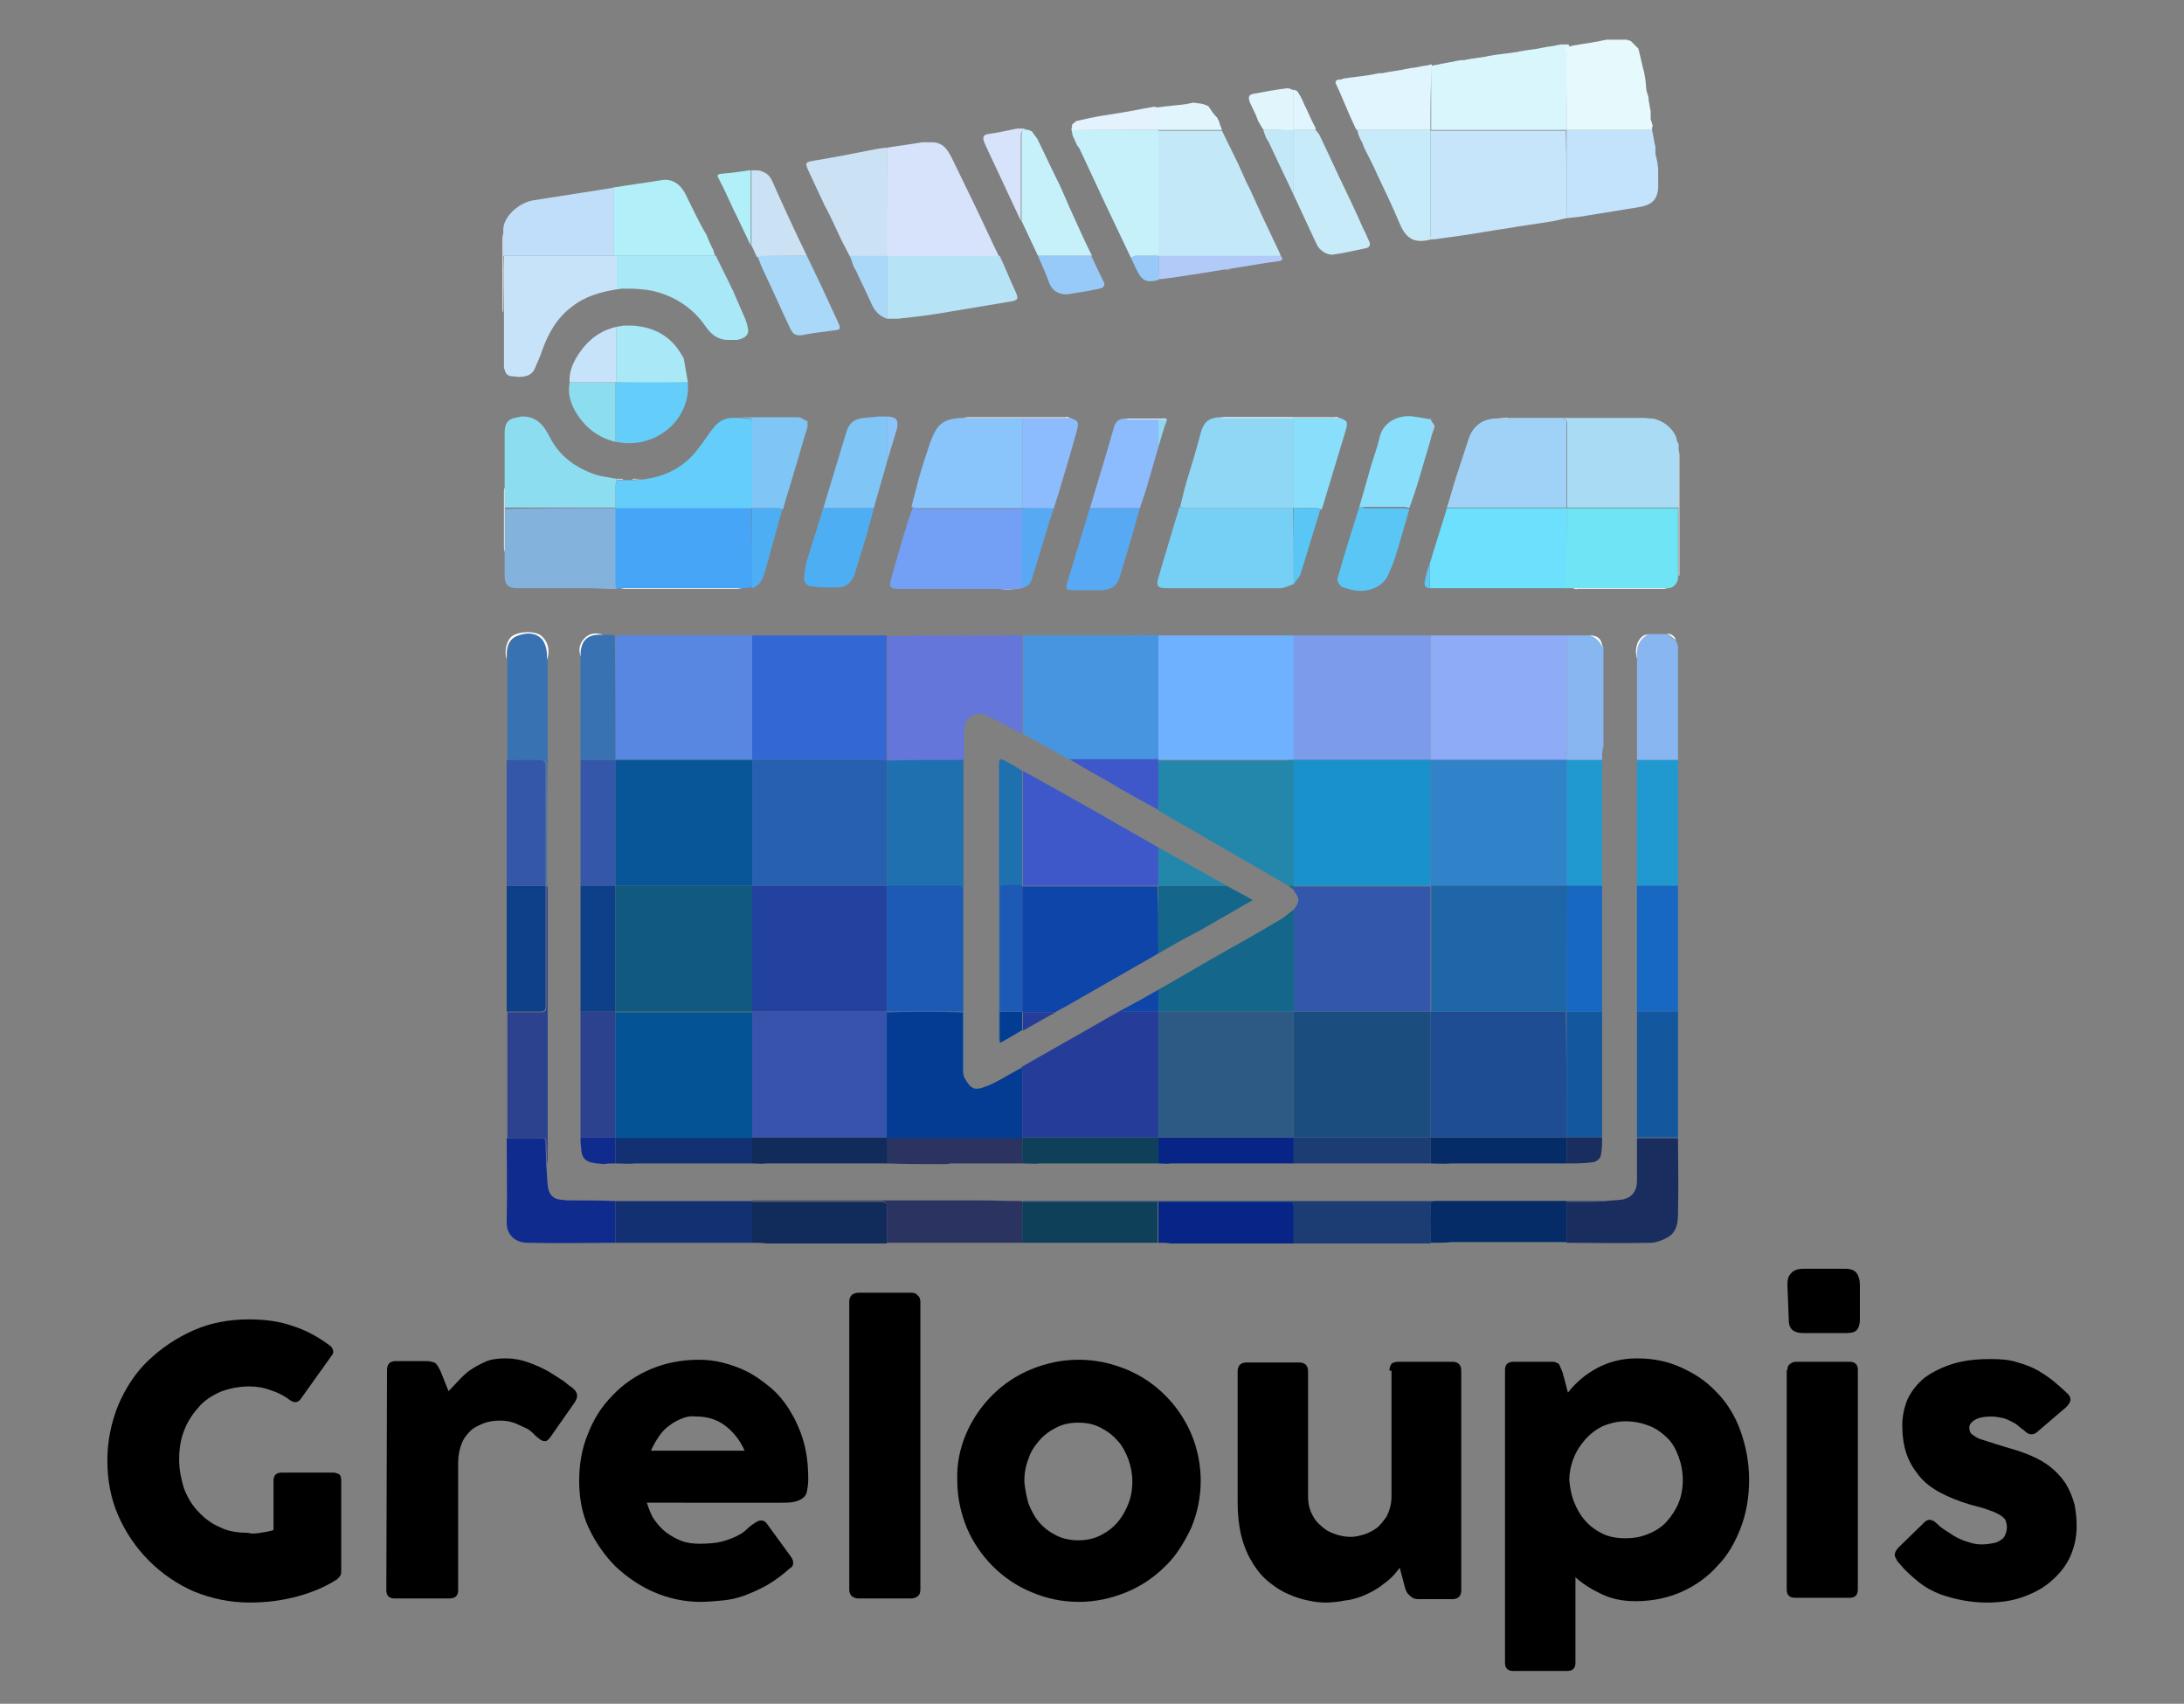 <?xml version="1.0" encoding="utf-8"?>
<!-- Generator: Adobe Illustrator 24.1.3, SVG Export Plug-In . SVG Version: 6.00 Build 0)  -->
<svg version="1.1" id="图层_1" xmlns="http://www.w3.org/2000/svg" xmlns:xlink="http://www.w3.org/1999/xlink" x="0px" y="0px"
	 viewBox="0 0 319.4 249.1" style="enable-background:new 0 0 319.4 249.1;" xml:space="preserve">
<rect x="0" y="0" width="319.4" height="249.1" fill="#808080" stroke="none"/>
<style type="text/css">
	.st0{enable-background:new    ;}
	.st1{fill:#5787E1;}
	.st2{fill:#7C9BEB;}
	.st3{fill:#8EABF8;}
	.st4{fill:#6EB1FE;}
	.st5{fill:#3368D4;}
	.st6{fill:#4795E0;}
	.st7{fill:#6476DA;}
	.st8{fill:#C6E5FA;}
	.st9{fill:#C3E8F8;}
	.st10{fill:#46A5F6;}
	.st11{fill:#6DE0FD;}
	.st12{fill:#76CFF5;}
	.st13{fill:#D9F6FC;}
	.st14{fill:#73A0F4;}
	.st15{fill:#A9DCF4;}
	.st16{fill:#D6E3FB;}
	.st17{fill:#A0D2F8;}
	.st18{fill:#8FD7F5;}
	.st19{fill:#6FE4F5;}
	.st20{fill:#89C4FB;}
	.st21{fill:#83B3DC;}
	.st22{fill:#C7E3F9;}
	.st23{fill:#64CDFA;}
	.st24{fill:#C3E2FC;}
	.st25{fill:#C6F1FB;}
	.st26{fill:#192D5F;}
	.st27{fill:#102B8E;}
	.st28{fill:#E6F9FC;}
	.st29{fill:#B7E3F6;}
	.st30{fill:#8DDDF0;}
	.st31{fill:#C0DEF9;}
	.st32{fill:#1C3D73;}
	.st33{fill:#CBE2F5;}
	.st34{fill:#A8E8F7;}
	.st35{fill:#B2F0F9;}
	.st36{fill:#2B3461;}
	.st37{fill:#123072;}
	.st38{fill:#052C66;}
	.st39{fill:#0F4059;}
	.st40{fill:#062586;}
	.st41{fill:#112C5A;}
	.st42{fill:#C7EBF9;}
	.st43{fill:#2D428F;}
	.st44{fill:#2099D1;}
	.st45{fill:#1668C3;}
	.st46{fill:#13589E;}
	.st47{fill:#87B6F0;}
	.st48{fill:#3872B2;}
	.st49{fill:#0E408A;}
	.st50{fill:#3457A9;}
	.st51{fill:#E0F5FE;}
	.st52{fill:#89DFFB;}
	.st53{fill:#8DBCFE;}
	.st54{fill:#7FC5F6;}
	.st55{fill:#58A9F4;}
	.st56{fill:#59C6F5;}
	.st57{fill:#4EAEF3;}
	.st58{fill:#A9D8F8;}
	.st59{fill:#97CAF9;}
	.st60{fill:#B1CAF7;}
	.st61{fill:#E1F5FD;}
	.st62{fill:#E4F2FE;}
	.st63{fill:#8AC4FB;}
	.st64{fill:#FDFDFD;}
	.st65{fill:#90D7F5;}
	.st66{fill:#5AC7F5;}
	.st67{fill:#A2D3F8;}
	.st68{fill:#085697;}
	.st69{fill:#1992CC;}
	.st70{fill:#3082C9;}
	.st71{fill:#2387AC;}
	.st72{fill:#2660AF;}
	.st73{fill:#3E58CA;}
	.st74{fill:#1E70AE;}
	.st75{fill:#1E4D93;}
	.st76{fill:#1E66A8;}
	.st77{fill:#035395;}
	.st78{fill:#11597F;}
	.st79{fill:#1C4D7F;}
	.st80{fill:#033C92;}
	.st81{fill:#253D99;}
	.st82{fill:#2D5985;}
	.st83{fill:#3357AA;}
	.st84{fill:#1B6A8F;}
	.st85{fill:#23419E;}
	.st86{fill:#0E45A8;}
	.st87{fill:#14668B;}
	.st88{fill:#1E70AF;}
	.st89{fill:#033C93;}
	.st90{fill:#1C5AB6;}
	.st91{fill:#3753AC;}
</style>
<g class="st0">
	<path d="M38.1,224.1c0.7-0.1,1.3-0.2,1.9-0.4v-7.2c0-0.8,0.4-1.2,1.2-1.2h7.6c0.2,0,0.5,0.1,0.7,0.2c0.3,0.1,0.4,0.5,0.4,1v13.1
		c0,0.3,0,0.5-0.1,0.7s-0.3,0.4-0.5,0.6c-1.7,1.1-3.6,1.9-5.8,2.5s-4.5,0.9-7,0.9c-2.9,0-5.6-0.6-8.1-1.6c-2.5-1.1-4.7-2.6-6.6-4.5
		s-3.4-4.1-4.5-6.6c-1.1-2.5-1.6-5.2-1.6-8.1s0.6-5.6,1.6-8.1c1.1-2.5,2.5-4.7,4.4-6.5c1.9-1.8,4.1-3.3,6.6-4.4
		c2.5-1.1,5.2-1.6,8.1-1.6c2.4,0,4.6,0.3,6.5,1c1.9,0.6,3.7,1.6,5.3,2.8c0.3,0.2,0.4,0.4,0.5,0.7s0,0.6-0.2,0.8l-4.5,6.3
		c-0.2,0.3-0.5,0.5-0.8,0.5s-0.5-0.1-0.8-0.3c-0.8-0.6-1.7-1.1-2.7-1.4c-1-0.4-2.1-0.6-3.2-0.6c-1.6,0-3,0.3-4.3,0.8
		c-1.3,0.6-2.4,1.3-3.2,2.3c-0.9,1-1.6,2.1-2.1,3.4c-0.5,1.3-0.7,2.7-0.7,4.2s0.3,2.9,0.7,4.2c0.5,1.3,1.2,2.5,2.1,3.4
		c0.9,1,2,1.8,3.2,2.3c1.2,0.6,2.6,0.8,4.1,0.8C36.8,224.3,37.4,224.2,38.1,224.1z"/>
	<path d="M56.6,200.3c0-0.8,0.4-1.3,1.2-1.3h4.6c0.4,0,0.8,0.1,1.1,0.2c0.3,0.1,0.6,0.6,0.9,1.2l1.2,3c0.6-0.6,1.1-1.2,1.7-1.8
		s1.1-1.1,1.8-1.5c0.6-0.4,1.4-0.8,2.1-1.1c0.8-0.3,1.7-0.4,2.8-0.4c1.1,0,2.2,0.2,3.3,0.6c1.1,0.4,2,0.8,2.9,1.3
		c0.8,0.5,1.6,1,2.2,1.4c0.6,0.5,1,0.8,1.3,1c0.5,0.4,0.7,0.8,0.7,1.1s-0.1,0.7-0.4,1.1l-3.5,5c-0.3,0.4-0.5,0.6-0.8,0.6
		s-0.6-0.1-0.9-0.4c-0.3-0.2-0.6-0.5-0.9-0.8s-0.7-0.6-1.2-0.8s-1-0.5-1.6-0.7s-1.2-0.3-2-0.3s-1.6,0.1-2.4,0.4
		c-0.7,0.3-1.4,0.6-1.9,1.1s-1,1.1-1.3,1.9c-0.3,0.8-0.5,1.7-0.5,2.7v18.7c0,0.8-0.4,1.2-1.3,1.2h-8c-0.8,0-1.2-0.4-1.2-1.2
		L56.6,200.3L56.6,200.3z"/>
	<path d="M111.3,222.3c0.3,0,0.6,0.1,0.8,0.4l3.5,4.8c0.3,0.4,0.4,0.7,0.4,1s-0.1,0.6-0.5,0.8c-1.1,1-2.2,1.8-3.4,2.5
		c-1.1,0.6-2.2,1.1-3.3,1.5c-1.1,0.4-2.1,0.6-3.2,0.7c-1.1,0.1-2.1,0.2-3.2,0.2c-2.3,0-4.6-0.5-6.7-1.4s-4-2.2-5.7-3.8
		c-1.6-1.6-2.9-3.5-3.9-5.6s-1.4-4.5-1.4-6.9s0.4-4.8,1.3-6.9c0.8-2.1,2-4,3.6-5.6c1.5-1.6,3.4-2.9,5.5-3.8s4.5-1.4,7.1-1.4
		c1.1,0,2.2,0.1,3.4,0.4c1.2,0.3,2.4,0.7,3.6,1.3s2.3,1.4,3.4,2.3c1.1,0.9,2.1,2.1,2.9,3.4s1.5,2.8,2,4.5s0.7,3.6,0.7,5.6
		c0,0.7-0.1,1.3-0.2,1.8s-0.4,0.8-0.7,1c-0.3,0.2-0.7,0.4-1.3,0.5s-1.1,0.1-1.9,0.1H94.6c0.3,0.9,0.6,1.8,1.1,2.5s1.1,1.4,1.8,1.9
		c0.7,0.5,1.4,0.9,2.2,1.2c0.8,0.3,1.7,0.4,2.6,0.4c1.3,0,2.4-0.1,3.2-0.3c0.8-0.2,1.6-0.5,2.2-0.8s1.1-0.6,1.5-1s0.8-0.7,1.3-1
		C110.8,222.4,111,222.3,111.3,222.3z M99.7,207.4c-0.7,0.3-1.3,0.6-1.9,1.1c-0.6,0.4-1.1,1-1.5,1.6s-0.8,1.3-1.1,2h13.7
		c-0.7-1.6-1.7-2.8-2.9-3.7s-2.6-1.3-4.2-1.3C101.1,207,100.4,207.1,99.7,207.4z"/>
	<path d="M124.2,190.3c0-0.4,0.1-0.7,0.4-1c0.3-0.2,0.6-0.3,1-0.3h7.7c0.4,0,0.7,0.1,0.9,0.4c0.3,0.2,0.4,0.6,0.4,0.9v42.1
		c0,0.4-0.1,0.7-0.3,0.9s-0.6,0.4-1,0.4h-7.7c-0.4,0-0.7-0.1-1-0.3c-0.2-0.2-0.4-0.5-0.4-1C124.2,232.4,124.2,190.3,124.2,190.3z"/>
	<path d="M141.3,209.6c0.9-2.1,2.2-4,3.8-5.6s3.5-2.9,5.7-3.8s4.5-1.4,6.9-1.4c2.5,0,4.8,0.5,7,1.4s4.1,2.2,5.7,3.8
		c1.6,1.6,2.9,3.5,3.8,5.6c0.9,2.1,1.4,4.5,1.4,6.9s-0.5,4.8-1.4,6.9c-1,2.1-2.2,4.1-3.8,5.6c-1.6,1.6-3.5,2.9-5.7,3.8
		s-4.5,1.4-6.9,1.4c-2.5,0-4.8-0.5-6.9-1.4c-2.2-0.9-4.1-2.2-5.7-3.8c-1.6-1.6-2.9-3.5-3.8-5.6c-0.9-2.2-1.4-4.5-1.4-6.9
		C139.9,214,140.4,211.7,141.3,209.6z M150.4,219.8c0.4,1,0.9,2,1.6,2.8c0.7,0.8,1.5,1.4,2.5,1.9s2.1,0.7,3.2,0.7s2.2-0.2,3.2-0.7
		s1.8-1.1,2.5-1.9c0.7-0.8,1.2-1.7,1.6-2.7c0.4-1,0.6-2.1,0.6-3.3c0-1.1-0.2-2.2-0.6-3.3c-0.4-1-0.9-2-1.6-2.7
		c-0.7-0.8-1.5-1.4-2.5-1.9s-2-0.7-3.2-0.7s-2.2,0.2-3.2,0.7s-1.8,1.1-2.5,1.9c-0.7,0.8-1.3,1.7-1.6,2.7c-0.4,1-0.6,2.1-0.6,3.3
		C149.9,217.7,150.1,218.7,150.4,219.8z"/>
	<path d="M203.2,200.4c0-0.4,0.1-0.7,0.3-1c0.2-0.2,0.6-0.3,1-0.3h7.9c0.8,0,1.3,0.4,1.3,1.3v32.1c0,0.8-0.4,1.3-1.3,1.3h-5
		c-0.4,0-0.8-0.1-1.2-0.5c-0.4-0.3-0.6-0.7-0.7-1.1l-0.8-3c-0.7,1-1.5,1.8-2.4,2.4c-0.8,0.7-1.8,1.2-2.7,1.6
		c-0.9,0.4-1.9,0.7-2.9,0.8c-1,0.2-2,0.3-2.9,0.3c-0.7,0-1.6-0.1-2.5-0.3c-1-0.2-1.9-0.5-2.8-0.9c-1-0.4-1.9-1-2.8-1.7
		c-0.9-0.7-1.7-1.6-2.4-2.7c-0.7-1.1-1.3-2.4-1.7-3.9s-0.6-3.3-0.6-5.3v-19c0-0.8,0.4-1.3,1.3-1.3h7.7c0.8,0,1.3,0.4,1.3,1.3v18.3
		c0,0.8,0.1,1.5,0.4,2.2c0.3,0.7,0.7,1.4,1.3,1.9c0.6,0.6,1.2,1,2,1.3s1.6,0.5,2.6,0.5c0.4,0,1-0.1,1.7-0.3s1.3-0.5,1.9-0.9
		c0.6-0.4,1.1-1.1,1.6-1.8c0.4-0.8,0.7-1.8,0.7-2.9v-18.4H203.2z"/>
	<path d="M220.1,200.3c0-0.4,0.1-0.7,0.3-0.9s0.6-0.3,0.9-0.3h5.8c0.3,0,0.5,0.1,0.7,0.2s0.3,0.3,0.4,0.6c0.1,0.2,0.2,0.5,0.3,0.7
		c0.1,0.3,0.1,0.5,0.2,0.7l0.6,2.3c1.2-1.5,2.6-2.7,4.3-3.6c1.7-0.9,3.6-1.4,5.8-1.4c2.3,0,4.4,0.4,6.4,1.3s3.7,2,5.2,3.6
		c1.5,1.5,2.7,3.4,3.5,5.6s1.3,4.6,1.3,7.3c0,2.4-0.4,4.8-1.2,6.9c-0.8,2.1-1.9,4.1-3.4,5.6c-1.4,1.6-3.2,2.9-5.2,3.8
		c-2,0.9-4.3,1.4-6.8,1.4c-1.8,0-3.4-0.3-4.9-1s-2.8-1.5-3.9-2.5v12.5c0,0.8-0.4,1.2-1.2,1.2h-7.9c-0.4,0-0.7-0.1-0.9-0.3
		s-0.3-0.5-0.3-0.9L220.1,200.3L220.1,200.3z M230.2,219.6c0.4,1,0.9,1.9,1.6,2.7c0.7,0.8,1.5,1.4,2.5,1.9s2.1,0.7,3.4,0.7
		s2.4-0.2,3.5-0.7c1-0.4,1.9-1,2.6-1.8c0.7-0.8,1.3-1.7,1.7-2.7s0.6-2.1,0.6-3.3s-0.2-2.3-0.6-3.4c-0.4-1.1-0.9-2-1.6-2.7
		s-1.6-1.4-2.6-1.8c-1-0.4-2.2-0.7-3.6-0.7c-1.2,0-2.3,0.3-3.3,0.7c-1,0.5-1.8,1.1-2.6,2c-0.7,0.8-1.3,1.7-1.7,2.8
		c-0.4,1-0.6,2.1-0.6,3.1C229.6,217.5,229.8,218.6,230.2,219.6z"/>
	<path d="M261.4,187.8c0-0.6,0.1-1.2,0.5-1.6c0.3-0.4,0.9-0.7,1.8-0.7h6.2c0.7,0,1.3,0.2,1.6,0.6c0.3,0.4,0.5,1,0.5,1.7v5.1
		c0,0.8-0.2,1.3-0.5,1.6s-0.8,0.4-1.5,0.4h-6.2c-0.7,0-1.2-0.1-1.6-0.4c-0.4-0.3-0.6-0.8-0.6-1.5L261.4,187.8L261.4,187.8z
		 M261.4,200.3c0-0.4,0.1-0.7,0.4-0.9s0.5-0.3,0.8-0.3h8c0.3,0,0.6,0.1,0.8,0.3c0.2,0.2,0.3,0.5,0.3,0.8v32.2c0,0.8-0.4,1.2-1.2,1.2
		h-8c-0.8,0-1.2-0.4-1.2-1.2v-32.1H261.4z"/>
	<path d="M277.4,228.1c-0.1-0.2-0.2-0.4-0.3-0.6c0-0.2,0-0.4,0.1-0.6c0.1-0.2,0.2-0.4,0.5-0.7l3.8-3.7c0.2-0.2,0.5-0.3,0.7-0.3
		c0.3,0,0.7,0.2,1,0.5c0.4,0.4,0.9,0.8,1.4,1.1s1,0.7,1.6,1s1.1,0.5,1.8,0.7c0.6,0.2,1.2,0.3,1.8,0.3c0.7,0,1.3-0.1,1.8-0.2
		c0.5-0.1,0.8-0.3,1.1-0.5c0.3-0.2,0.5-0.5,0.6-0.8s0.2-0.6,0.2-1s-0.1-0.7-0.2-1s-0.4-0.5-0.8-0.8c-0.4-0.2-0.9-0.5-1.6-0.7
		c-0.7-0.3-1.6-0.5-2.7-0.8c-1.7-0.5-3.2-1.1-4.5-1.8s-2.3-1.5-3.1-2.5c-0.8-1-1.4-2-1.8-3.2s-0.6-2.6-0.6-4.1
		c0-1.4,0.3-2.7,0.8-3.9c0.6-1.2,1.4-2.2,2.5-3.1c1.1-0.8,2.5-1.5,4.1-2s3.4-0.7,5.5-0.7c1.5,0,2.9,0.1,4,0.5c1.1,0.3,2.1,0.7,3,1.2
		c0.8,0.5,1.6,1,2.3,1.6c0.7,0.6,1.3,1.1,1.8,1.6c0.4,0.3,0.6,0.7,0.6,1s-0.2,0.7-0.6,1.1l-4.2,3.6c-0.3,0.3-0.6,0.4-0.9,0.4
		s-0.6-0.1-0.9-0.4c-0.3-0.3-0.7-0.5-1-0.8s-0.7-0.5-1.1-0.7s-0.8-0.4-1.3-0.5s-1-0.2-1.6-0.2c-1.1,0-1.9,0.2-2.4,0.5
		s-0.8,0.7-0.8,1.1c0,0.4,0.1,0.8,0.4,1s0.6,0.5,1.2,0.7s1.3,0.4,2.2,0.7c0.9,0.3,2,0.6,3.3,1c1.8,0.6,3.3,1.3,4.4,2.1
		s2,1.8,2.6,2.7c0.6,1,1,2,1.3,3.1c0.2,1.1,0.3,2.1,0.3,3.1c0,1.8-0.4,3.4-1.1,4.8c-0.7,1.4-1.7,2.5-2.9,3.5c-1.2,1-2.7,1.7-4.2,2.2
		s-3.2,0.7-4.9,0.7c-1.1,0-2.3-0.1-3.4-0.3s-2.3-0.5-3.4-0.9s-2.2-1-3.2-1.8s-2-1.7-2.9-2.8C277.6,228.4,277.5,228.3,277.4,228.1z"
		/>
</g>
<g>
	<g>
		<path class="st1" d="M90,92.9c6.7,0,13.3,0,20,0c0,6.1,0,12.1,0,18.2c-6.7,0-13.3,0-20,0l0,0C90,105,90,98.9,90,92.9z"/>
		<path class="st2" d="M189.2,92.9c6.7,0,13.3,0,20,0c0,6.1,0,12.1,0,18.2c-6.7,0-13.3,0-20,0C189.2,105,189.2,98.9,189.2,92.9z"/>
		<path class="st3" d="M209.2,111.1c0-6.1,0-12.1,0-18.2c6.6,0,13.2,0,19.9,0c0,6.1,0,12.1,0,18.2c0,0,0,0,0,0
			C222.5,111.1,215.8,111.1,209.2,111.1C209.2,111.1,209.2,111.1,209.2,111.1z"/>
		<path class="st4" d="M189.2,92.9c0,6.1,0,12.1,0,18.2l0,0c-0.4,0-0.7,0-1.1,0c-6.2,0-12.5,0-18.7,0c0-6.1,0-12.1,0-18.2
			C176,92.9,182.6,92.9,189.2,92.9z"/>
		<path class="st5" d="M110,111.1c0-6.1,0-12.1,0-18.2c6.6,0,13.1,0,19.7,0c0,6.1,0,12.1,0,18.2C123.1,111.1,116.6,111.1,110,111.1
			L110,111.1z"/>
		<path class="st6" d="M169.4,92.9c0,6.1,0,12.1,0,18.2c0,0,0,0,0,0c-4.3,0-8.7,0-13,0c-2.3-1.3-4.5-2.6-6.8-3.8c0-4.8,0-9.6,0-14.4
			c5.2,0,10.4,0,15.6,0C166.5,92.8,167.9,92.9,169.4,92.9z"/>
		<path class="st7" d="M149.5,92.9c0,4.8,0,9.6,0,14.4c-1.7-0.9-3.4-1.8-5.2-2.7c-0.5-0.2-1.1-0.3-1.6-0.2c-1,0.2-1.7,1.2-1.7,2.4
			c0,1.5,0,2.9,0,4.4c-3.7,0-7.5,0-11.2,0l0,0c0-6.1,0-12.1,0-18.2C136.3,92.9,142.9,92.9,149.5,92.9z"/>
		<path class="st8" d="M229.1,31.9c-0.6,0.1-1.2,0.3-1.8,0.4c-2.3,0.4-4.7,0.7-7,1.1c-2.1,0.3-4.2,0.7-6.3,1
			c-1.4,0.2-2.9,0.4-4.3,0.6c-0.6,0-0.5-0.4-0.5-0.8c0-5,0-10.1,0-15.1c6.6,0,13.2,0,19.8,0C229.1,23.3,229.1,27.6,229.1,31.9z"/>
		<path class="st9" d="M181.4,24.7c0.4,0.8,0.7,1.6,1.1,2.4c0.2,0.3,0.3,0.6,0.5,1c0.5,1.1,1,2.2,1.5,3.3c0.9,1.9,1.8,3.8,2.7,5.7
			c0.1,0.1,0,0.3,0.1,0.4c-5.9,0-11.9,0-17.8,0c-0.1,0-0.1,0-0.2,0c0-6.1,0-12.3,0-18.4c3.1,0,6.2,0,9.4,0c0.8,1.6,1.6,3.3,2.4,4.9
			C181.2,24.2,181.3,24.5,181.4,24.7z"/>
		<path class="st10" d="M110,85.8c-0.3,0.1-0.6,0.1-1,0.2c-0.2,0-0.3,0-0.5,0c-6,0-12,0-17.9,0c-0.2,0-0.3,0-0.5,0c0,0,0,0,0,0
			c-0.1-0.3-0.2-0.5-0.2-0.8c0-3.7,0-7.3,0-11c6.7,0,13.3,0,20,0l0,0C110,78.1,110,82,110,85.8z"/>
		<path class="st11" d="M229.1,86c-6.7,0-13.3,0-20,0c0-1.2,0-2.4,0-3.6c0.8-2.7,1.7-5.4,2.5-8.1c5.8,0,11.7,0,17.5,0l0,0
			C229.1,78.2,229.1,82.1,229.1,86z"/>
		<path class="st12" d="M189.2,85.4c-0.7,0.2-1.3,0.6-2,0.6c-5.5,0-11.1,0-16.6,0c-1.2,0-1.6-0.3-1.2-1.5c1-3.5,2.1-7,3.1-10.4
			c0.2,0.1,0.5,0.2,0.7,0.2c5.3,0,10.6,0,15.9,0l0,0C189.2,78,189.2,81.7,189.2,85.4z"/>
		<path class="st13" d="M229.1,19c-6.6,0-13.2,0-19.8,0l0,0c0-3.1,0-6.2,0-9.4c0.1,0,0.1,0,0.2,0c0.3-0.1,0.6-0.1,1-0.2
			c0.3-0.1,0.6-0.1,1-0.2c0.4-0.1,0.7-0.1,1.1-0.2c0.3-0.1,0.6-0.1,1-0.2c0.2,0,0.3,0,0.5,0c0.3-0.1,0.6-0.1,1-0.2
			c0.7-0.1,1.4-0.2,2.1-0.3c0.3-0.1,0.6-0.1,1-0.2c1.2-0.2,2.4-0.3,3.7-0.5c0.3-0.1,0.6-0.1,1-0.2c0.7-0.1,1.4-0.2,2.1-0.3
			c0.3-0.1,0.6-0.1,1-0.2c0.4-0.1,0.8-0.1,1.3-0.2c0.3-0.1,0.6-0.1,1-0.2c0.2,0,0.3,0,0.5,0c0.2,0,0.4,0,0.6,0
			c0.1,0.3,0.3,0.6,0.3,0.8C229.1,11.5,229.1,15.3,229.1,19L229.1,19z"/>
		<path class="st14" d="M149.7,85.9c-0.2,0.1-0.4,0.1-0.6,0.2c-0.8,0-1.7,0.1-2.5,0.1c-0.3-0.1-0.7-0.1-1-0.1c-4.7,0-9.5,0-14.2,0
			c-1.2,0-1.4-0.3-1.1-1.4c0.8-2.8,1.6-5.7,2.5-8.5c0.2-0.7,0.5-1.4,0.7-2c0.2,0.1,0.5,0.2,0.7,0.2c5.2,0,10.3,0,15.5,0l0,0
			c0,3.6,0,7.1,0,10.7C149.5,85.3,149.6,85.6,149.7,85.9z"/>
		<path class="st15" d="M241.8,61.2c1.5,0.4,2.6,1.2,3.3,2.6c0.1,0.3,0.1,0.5,0.2,0.8c0.1,0.1,0.1,0.2,0.2,0.3c0,0.2,0,0.4,0,0.6
			c0,2.9,0,5.8,0,8.7c-5.4,0-10.9,0-16.3,0c0,0,0,0,0,0c0-4.1,0-8.1,0-12.2c0-0.7-0.2-0.8-0.8-0.8c-2.6,0-5.2,0-7.8,0
			c0,0,0-0.1,0-0.1c6.6,0,13.1,0,19.7,0C240.7,61.1,241.2,61.2,241.8,61.2z"/>
		<path class="st16" d="M129.7,21.6c1.7-0.3,3.5-0.5,5.2-0.8c0.5,0,0.9,0,1.4,0c1.6,0,2.3,1.1,2.9,2.3c2,4.1,4,8.2,5.9,12.3
			c0.3,0.7,0.7,1.4,1,2.1c-5.5,0-11,0-16.5,0C129.7,32.1,129.7,26.8,129.7,21.6z"/>
		<path class="st17" d="M220.5,61.2c2.6,0,5.2,0,7.8,0c0.7,0,0.9,0.2,0.8,0.8c0,4.1,0,8.1,0,12.2c-5.8,0-11.7,0-17.5,0
			c0.5-1.5,0.9-3.1,1.4-4.6c0.6-1.8,1.2-3.7,1.8-5.5c0.6-1.7,1.8-2.7,3.6-2.9C219.1,61.2,219.8,61.2,220.5,61.2z"/>
		<path class="st18" d="M189.2,74.3c-5.3,0-10.6,0-15.9,0c-0.2,0-0.5-0.1-0.7-0.2c0.3-1.3,0.6-2.6,1-3.9c0.7-2.3,1.4-4.6,2-6.9
			c0.4-1.5,1.1-2.2,2.7-2.3c3.6,0,7.3,0,10.9,0C189.2,65.5,189.2,69.9,189.2,74.3z"/>
		<path class="st19" d="M229.1,74.3c5.4,0,10.9,0,16.3,0c0,3.4,0,6.8,0,10.1c0,0.2,0,0.4-0.1,0.6c-0.3,0.6-0.7,1-1.4,1
			c-4.7,0-9.3,0-14,0c-0.3,0-0.6,0-1,0C229.1,82.1,229.1,78.2,229.1,74.3z"/>
		<path class="st20" d="M149.5,74.3c-5.2,0-10.3,0-15.5,0c-0.2,0-0.5-0.1-0.7-0.2c0.3-1.3,0.7-2.6,1-3.9c0.5-1.8,1.1-3.6,1.7-5.4
			c1-2.8,1.9-3.6,4.8-3.7c2.9,0,5.8,0,8.7,0C149.5,65.5,149.5,69.9,149.5,74.3z"/>
		<path class="st21" d="M90,74.3c0,3.7,0,7.3,0,11c0,0.3,0.1,0.5,0.2,0.8c-0.4,0-0.7,0-1.1,0c-1,0-1.9-0.1-2.9-0.1
			c-3.5,0-7,0-10.5,0c-1.4,0-1.9-0.5-1.9-1.9c0-1.1,0-2.1,0-3.2c0-2.2,0-4.3,0-6.5C79.2,74.3,84.6,74.3,90,74.3
			C90,74.3,90,74.3,90,74.3z"/>
		<path class="st22" d="M73.7,53.3c0-2.4,0-4.8,0-7.1c0-0.2,0-0.3,0-0.5c0-2.8,0-5.5,0-8.3c5.4,0,10.8,0,16.2,0c0.1,0,0.2,0,0.3,0
			c0,1.6,0,3.3,0,4.9c-2.4,0.4-4.6,1-6.5,2.5c-2.2,1.6-3.5,3.9-4.4,6.4c-0.3,0.9-0.7,1.8-1.1,2.7c-0.4,1-1.4,1.2-2.3,1.2
			c-0.4,0-0.8-0.1-1.2-0.1c-0.5-0.1-0.8-0.4-0.9-1C73.7,53.8,73.7,53.6,73.7,53.3z"/>
		<path class="st23" d="M110,74.3c-6.7,0-13.3,0-20,0c0,0,0,0,0,0c0-1,0-2,0-2.9c0-0.4,0.1-0.8,0.2-1.2c0.3,0,0.6,0,0.9,0
			c0.5,0,1,0,1.4,0c0.5,0,1-0.1,1.5-0.1c3.3-0.4,6.1-1.8,8.1-4.5c0.8-1,1.4-2,2.2-3c0.7-0.9,1.6-1.5,2.8-1.5c0.4,0,0.9,0,1.3,0
			c0.2,0,0.3,0.1,0.5,0.1c1.2,0,1.1-0.1,1.1,1.1C110,66.2,110,70.2,110,74.3z"/>
		<path class="st24" d="M229.1,31.9c0-4.3,0-8.6,0-12.9c0,0,0,0,0,0c4.2,0,8.4,0,12.5,0c0.2,0.8,0.3,1.7,0.5,2.5c0,0.3,0,0.6,0,1
			c0.1,0.4,0.2,0.8,0.3,1.3c0,0.3,0.1,0.6,0.1,1c0,0.5,0,1,0,1.4c0,0.5,0,0.9,0,1.4c-0.2,1.7-1,2.4-2.9,2.7
			c-2.5,0.4-4.9,0.8-7.4,1.2C231.2,31.7,230.1,31.8,229.1,31.9z"/>
		<path class="st25" d="M169.4,19c0,6.1,0,12.3,0,18.4c-1.1,0-2.2,0-3.3,0c-0.2,0-0.5,0.2-0.7,0.3c-2.5-5.2-5-10.5-7.4-15.7
			c-0.1-0.3-0.3-0.5-0.5-0.8c-0.2-0.4-0.3-0.7-0.5-1.1c0-0.1-0.1-0.1-0.1-0.2c-0.1-0.3-0.1-0.6-0.2-1c0,0,0,0,0,0
			C160.9,19,165.2,19,169.4,19L169.4,19z"/>
		<path class="st26" d="M234.8,175.6c0.8-0.1,1.5-0.1,2.3-0.2c1.5-0.2,2.3-1.2,2.3-2.8c0-2.1,0-4.2,0-6.2c2,0,4,0,6,0
			c0,3.6,0.1,7.3,0,10.9c0,1.3-0.1,2.8-1.5,3.6c-0.7,0.4-1.7,0.8-2.5,0.8c-4.1,0.1-8.2,0-12.3,0c0-2,0-4,0-6c1.4,0,2.9,0,4.3,0
			C233.9,175.7,234.3,175.6,234.8,175.6z"/>
		<path class="st27" d="M83,175.5c2.3,0,4.7,0,7,0.1c0,2,0,4.1,0,6.1c-4.3,0-8.5,0.1-12.8,0c-1.8,0-3.2-1.1-3.1-3.2
			c0.1-4,0-8.1,0-12.1c1.6,0,3.1,0,4.7,0c1,0,1,0,1,1c0,1,0.1,2.1,0.1,3.1c0.1,0.9,0.1,1.9,0.2,2.8c0.1,1.2,0.7,2,1.9,2.1
			C82.4,175.4,82.7,175.5,83,175.5z"/>
		<path class="st28" d="M241.6,19c-4.2,0-8.4,0-12.5,0c0-3.7,0-7.5,0-11.2c0-0.3-0.2-0.6-0.3-0.8c0.4-0.1,0.7-0.2,1.1-0.3
			c0.4-0.1,0.7-0.1,1.1-0.2c0.6-0.1,1.3-0.2,1.9-0.3c0.4-0.1,0.7-0.1,1.1-0.2c0.3-0.1,0.6-0.1,1-0.2c0.2,0,0.3,0,0.5,0
			c0.8,0,1.6,0,2.4,0c0.2,0.1,0.4,0.1,0.6,0.2c0.4,0.4,0.7,0.7,1.1,1.1c0.3,1.1,0.5,2.2,0.8,3.3c0.1,0.3,0.1,0.6,0.2,1
			c0.1,0.6,0.1,1.3,0.2,1.9c0.1,0.3,0.2,0.6,0.3,1c0,0.1,0,0.2,0,0.3c0.1,0.6,0.2,1.2,0.3,1.7c0,0.4,0,0.7,0,1.1
			c0.1,0.3,0.2,0.6,0.3,1C241.6,18.6,241.6,18.8,241.6,19z"/>
		<path class="st29" d="M129.7,37.4c5.5,0,11,0,16.5,0c0.8,1.7,1.5,3.5,2.3,5.2c0.5,1.1,0.4,1.3-0.8,1.5c-3,0.5-6,1-9,1.5
			c-1.6,0.3-3.2,0.5-4.7,0.7c-0.9,0.1-1.8,0.2-2.7,0.3c-0.5,0-0.9,0-1.4,0c-0.1,0-0.1,0-0.2,0C129.7,43.6,129.7,40.5,129.7,37.4
			L129.7,37.4z"/>
		<path class="st30" d="M90.2,70.1c-0.1,0.4-0.2,0.8-0.2,1.2c0,1,0,2,0,2.9c-5.4,0-10.8,0-16.2,0c0-1,0-2,0-3c0-2.6,0-5.2,0-7.8
			c0-0.9,0.1-1.8,1.1-2.2c0.4-0.1,0.9-0.2,1.3-0.3c2.2-0.1,3.3,1.2,4.2,3c1.4,2.8,3.8,4.5,6.7,5.5c1,0.3,2,0.4,3.1,0.6
			C90.1,70,90.2,70.1,90.2,70.1z"/>
		<path class="st31" d="M89.8,37.4c-5.4,0-10.8,0-16.2,0c0-1.1,0-2.2,0-3.3c0-0.2,0-0.3,0-0.5c0-1.9,2.2-3.9,4.3-4.3
			c3.8-0.6,7.7-1.2,11.5-1.8c0.1,0,0.2-0.1,0.4-0.1C89.8,30.8,89.8,34.1,89.8,37.4z"/>
		<path class="st32" d="M234.8,175.6c-0.5,0-0.9,0.1-1.4,0.1c-1.4,0-2.9,0-4.3,0c-6.3,0-12.6,0-19,0c-0.7,0-0.9,0.1-0.9,0.9
			c0.1,1.7,0,3.4,0,5.2c-6.4,0-12.9,0-19.3,0c-0.2,0-0.5,0-0.7,0c0-1.7,0-3.4,0-5.2c0-0.6-0.1-0.9-0.8-0.9c-6.3,0-12.7,0-19,0
			c-6.6,0-13.2,0-19.8,0c0,0,0-0.1,0-0.1c0.2,0,0.5,0,0.7,0c28,0,55.9,0,83.9,0C234.4,175.6,234.6,175.6,234.8,175.6z"/>
		<path class="st33" d="M129.7,21.6c0,5.3,0,10.6,0,15.9c0,0,0,0,0,0c-1.8,0-3.6,0-5.4,0c-0.4-0.8-0.9-1.7-1.3-2.5
			c-0.7-1.5-1.4-3.1-2.2-4.6c-0.2-0.3-0.3-0.6-0.5-1c-0.7-1.5-1.4-3-2.1-4.5c-0.5-1.1-0.4-1.2,0.8-1.4c3-0.5,6.1-1.1,9.1-1.7
			C128.7,21.7,129.2,21.6,129.7,21.6z"/>
		<path class="st34" d="M90.2,42.3c0-1.6,0-3.3,0-4.9c4.8,0,9.6,0,14.5,0c0.7,1.5,1.5,3,2.2,4.5c0.1,0.2,0.2,0.4,0.3,0.6
			c0.5,1.2,1.1,2.5,1.6,3.7c0.3,0.6,0.5,1.3,0.6,1.9c0.1,0.6-0.1,1.3-1.6,1.6c-0.4,0-0.8,0-1.3,0c-1.6,0-2.6-0.9-3.4-2.1
			c-1.9-2.7-4.6-4.4-7.8-5.1c-0.9-0.2-1.8-0.2-2.7-0.3c-0.6,0-1.2,0-1.8,0C90.6,42.3,90.4,42.3,90.2,42.3z"/>
		<path class="st35" d="M104.6,37.4c-4.8,0-9.6,0-14.5,0c-0.1,0-0.2,0-0.3,0c0-3.3,0-6.7,0-10c2.4-0.4,4.8-0.7,7.2-1.1
			c1-0.1,1.9,0.3,2.6,1.1c0.4,0.5,0.7,1,0.9,1.5c0.8,1.6,1.6,3.3,2.5,4.9c0.1,0.2,0.2,0.3,0.3,0.5c0.3,0.7,0.6,1.5,1,2.2
			C104.4,36.9,104.5,37.2,104.6,37.4z"/>
		<path class="st36" d="M149.5,175.6c0,0,0,0.1,0,0.1c0,2,0,4,0,6c-5.6,0-11.3,0-16.9,0c-1,0-1.9,0-2.9,0c0-1.7,0-3.4,0-5.2
			c0-0.6-0.1-0.9-0.8-0.9c-6.3,0-12.6,0-18.9,0c0,0,0-0.1,0-0.1c0.3,0,0.6,0,0.9,0c10.4,0,20.9,0,31.3,0c0.3,0,0.6,0,0.9,0
			C145.3,175.5,147.4,175.6,149.5,175.6z"/>
		<path class="st37" d="M110,175.6c0,0,0,0.1,0,0.1c0,2,0,4,0,6c-5.8,0-11.5,0-17.3,0c-0.9,0-1.8,0-2.7,0c0-2,0-4.1,0-6.1
			c3.9,0,7.7,0,11.6,0C104.4,175.6,107.2,175.6,110,175.6z"/>
		<path class="st38" d="M209.2,181.7c0-1.7,0-3.4,0-5.2c0-0.7,0.2-0.9,0.9-0.9c6.3,0,12.6,0,19,0c0,2,0,4,0,6c-5.6,0-11.2,0-16.8,0
			C211.3,181.7,210.3,181.7,209.2,181.7z"/>
		<path class="st39" d="M149.5,181.7c0-2,0-4,0-6c6.6,0,13.2,0,19.8,0c0,2,0,4,0,6c-5.6,0-11.3,0-16.9,0
			C151.5,181.7,150.5,181.7,149.5,181.7z"/>
		<path class="st40" d="M169.4,181.7c0-2,0-4,0-6c6.3,0,12.7,0,19,0c0.7,0,0.8,0.2,0.8,0.9c0,1.7,0,3.4,0,5.2c-6,0-12,0-18,0
			C170.6,181.7,170,181.7,169.4,181.7z"/>
		<path class="st41" d="M110,181.7c0-2,0-4,0-6c6.3,0,12.6,0,18.9,0c0.7,0,0.8,0.2,0.8,0.9c0,1.7,0,3.4,0,5.2c-5.9,0-11.8,0-17.6,0
			C111.4,181.7,110.7,181.7,110,181.7z"/>
		<path class="st42" d="M192.9,19.6c1,2.1,2,4.2,3,6.4c0.1,0.2,0.2,0.4,0.3,0.6c1.1,2.3,2.2,4.6,3.2,6.9c0.3,0.5,0.5,1.1,0.8,1.7
			c0.3,0.6,0.1,1-0.5,1.1c-1.5,0.3-3.1,0.7-4.6,0.9c-1,0.2-2.2-0.6-2.6-1.6c-1.1-2.4-2.3-4.9-3.4-7.3c0-0.3,0.1-0.6,0.1-0.8
			c0-2.8,0-5.7,0-8.5l0,0c1.1,0,2.1,0,3.2,0C192.6,19.2,192.7,19.4,192.9,19.6z"/>
		<path class="st42" d="M209.2,19c0,5,0,10.1,0,15.1c0,0.3-0.2,0.8,0.5,0.8c-2.5,0.7-3.9,0.4-5-2.2c-1-2.4-2.1-4.7-3.2-7
			c-0.6-1.4-1.3-2.7-2-4.1c-0.1-0.3-0.2-0.5-0.3-0.8c-0.2-0.3-0.3-0.6-0.5-1c-0.1-0.3-0.1-0.5-0.2-0.8C202.1,19,205.7,19,209.2,19
			L209.2,19z"/>
		<path class="st43" d="M80,170.5c0-1-0.1-2.1-0.1-3.1c0-1,0-1-1-1c-1.6,0-3.1,0-4.7,0c0-6.1,0-12.3,0-18.4c1.6,0,3.2,0,4.8,0
			c0.6,0,0.9-0.1,0.9-0.8c0-5.9,0-11.7,0-17.6l0.1,0l0.1,0c0,4.8,0,9.6,0,14.4c0,8.6,0,17.1,0,25.7C80,169.9,80,170.2,80,170.5z"/>
		<path class="st44" d="M239.4,129.5c0-6.1,0-12.3,0-18.4c2,0,4,0,6,0c0,6.1,0,12.3,0,18.4C243.4,129.5,241.4,129.5,239.4,129.5z"/>
		<path class="st45" d="M239.4,129.5c2,0,4,0,6,0c0,5.8,0,11.7,0,17.5c0,0.3,0,0.6,0,0.9c-2,0-4,0-6,0
			C239.4,141.8,239.4,135.7,239.4,129.5z"/>
		<path class="st46" d="M239.4,147.9c2,0,4,0,6,0c0,4.5,0,9,0,13.5c0,1.6,0,3.3,0,4.9c-2,0-4,0-6,0
			C239.4,160.2,239.4,154.1,239.4,147.9z"/>
		<path class="st47" d="M245.4,111.1c-2,0-4,0-6,0c0-4.4,0-8.8,0-13.2c0-0.5,0-1.1,0-1.6c-0.1-1.5,0.2-2.9,1.8-3.6c0,0,0.1,0,0.1,0
			c0.8,0,1.7,0,2.5,0c0,0,0,0,0,0c0.4,0.3,0.8,0.6,1.3,1c0,0,0,0,0,0c0.1,0.3,0.2,0.5,0.3,0.8c0,5.2,0,10.4,0,15.6
			C245.4,110.4,245.4,110.8,245.4,111.1z"/>
		<path class="st48" d="M80,129.5C80,129.5,79.9,129.5,80,129.5l-0.1,0l0,0c0-5.8,0-11.7,0-17.5c0-0.7-0.1-0.9-0.9-0.9
			c-1.6,0.1-3.2,0-4.8,0c0-4.5,0-8.9,0-13.4c0-0.4,0-0.8,0-1.3c0-0.4,0-0.7,0-1.1c0.1-1.1,0.5-2.1,1.7-2.4c1.2-0.4,2.5-0.5,3.5,0.6
			c0.3,0.4,0.5,0.9,0.6,1.4c0.1,0.5,0.1,1,0.1,1.6c0,4.9,0,9.7,0,14.6C80,117.2,80,123.4,80,129.5z"/>
		<path class="st49" d="M79.8,129.5c0,5.9,0,11.7,0,17.6c0,0.7-0.2,0.8-0.9,0.8c-1.6,0-3.2,0-4.8,0c0-6.1,0-12.3,0-18.4
			C76,129.5,77.9,129.5,79.8,129.5L79.8,129.5z"/>
		<path class="st50" d="M79.8,129.5c-1.9,0-3.8,0-5.7,0c0-6.1,0-12.3,0-18.4c1.6,0,3.2,0,4.8,0c0.7,0,0.9,0.2,0.9,0.9
			C79.8,117.8,79.8,123.7,79.8,129.5z"/>
		<path class="st51" d="M209.2,19c-3.5,0-7.1,0-10.6,0c-0.1,0-0.1,0-0.2,0c-0.2-0.3-0.3-0.6-0.5-1c-0.2-0.4-0.3-0.7-0.5-1.1
			c-0.5-1.2-1-2.3-1.5-3.5c-0.2-0.4-0.4-0.9-0.6-1.3c0.1-0.7,0.8-0.3,1.1-0.6c1.2-0.2,2.4-0.3,3.7-0.5c0.5-0.1,1.1-0.2,1.6-0.3
			c0.2,0,0.3,0,0.5,0c0.3-0.1,0.6-0.1,1-0.2c0.6-0.1,1.3-0.2,1.9-0.3c0.3-0.1,0.6-0.1,1-0.2c0.4-0.1,0.8-0.1,1.3-0.2
			c0.3-0.1,0.6-0.1,1-0.2c0.1,0,0.1,0,0.2,0c0.3-0.1,0.5-0.1,0.8-0.2C209.2,12.8,209.2,15.9,209.2,19z"/>
		<path class="st25" d="M151.8,37.4c-0.8-1.7-1.6-3.4-2.4-5.1c0-4.1,0-8.3,0-12.4c0-0.8,0.2-1.1,1-0.9c0.2,0.1,0.3,0.1,0.5,0.2
			c0.3,0.4,0.5,0.7,0.8,1.1c1,2,1.9,4,2.9,6c0.1,0.2,0.2,0.4,0.3,0.6c0.7,1.5,1.3,3,2,4.5c0.9,2,1.8,4,2.8,6
			C157,37.4,154.4,37.4,151.8,37.4z"/>
		<path class="st52" d="M198.8,74.1c0.6-2.1,1.2-4.2,1.8-6.3c0.4-1.3,0.9-2.6,1.2-4c0.6-2.3,3-3.2,4.9-2.9c0.9,0.1,1.7,0.3,2.6,0.4
			c0,0.9,0,1.8,0,2.7c-0.6,2-1.2,4.1-1.8,6.1c-0.4,1.4-0.9,2.8-1.4,4.2c-0.3-0.1-0.5-0.2-0.8-0.2c-1.9,0-3.8,0-5.7,0
			C199.3,74.2,199,74.2,198.8,74.1z"/>
		<path class="st46" d="M234.3,147.9c0,6.1,0,12.3,0,18.4c-1.7,0-3.5,0-5.2,0l0,0c0-6.1,0-12.3,0-18.4
			C230.8,147.9,232.6,147.9,234.3,147.9z"/>
		<path class="st44" d="M234.3,111.1c0,6.1,0,12.3,0,18.4c-1.7,0-3.5,0-5.2,0c0-6.1,0-12.3,0-18.4c0,0,0,0,0,0
			C230.8,111.1,232.6,111.1,234.3,111.1z"/>
		<path class="st45" d="M229.1,129.5c1.7,0,3.5,0,5.2,0c0,6.1,0,12.3,0,18.4c-1.7,0-3.5,0-5.2,0c0,0,0,0,0,0
			C229.1,141.8,229.1,135.7,229.1,129.5L229.1,129.5z"/>
		<path class="st47" d="M234.3,111.1c-1.7,0-3.5,0-5.2,0c0-6.1,0-12.1,0-18.2c0.6,0,1.2,0,1.8,0c0.4,0,0.8,0,1.3,0
			c0.2,0,0.3,0,0.5,0c0.8,0.3,1.4,0.9,1.8,1.7c0,0,0,0,0,0c0,0.4,0,0.7,0,1.1c0,4.5,0,8.9,0,13.4
			C234.3,109.7,234.3,110.4,234.3,111.1z"/>
		<path class="st43" d="M84.9,166.3c0-6.1,0-12.3,0-18.4c1.7,0,3.4,0,5.1,0c0,6.1,0,12.3,0,18.4l0,0
			C88.3,166.3,86.6,166.3,84.9,166.3z"/>
		<path class="st50" d="M84.9,129.5c0-6.1,0-12.3,0-18.4c1.7,0,3.4,0,5.1,0c0,0,0,0,0,0c0,6.1,0,12.3,0,18.4
			C88.3,129.5,86.6,129.5,84.9,129.5z"/>
		<path class="st49" d="M84.9,129.5c1.7,0,3.4,0,5.1,0c0,0,0,0,0,0c0,6.1,0,12.3,0,18.4l0,0c-1.7,0-3.4,0-5.1,0
			C84.9,141.8,84.9,135.7,84.9,129.5z"/>
		<path class="st53" d="M169.4,65.4c-0.6,2.1-1.2,4.1-1.8,6.2c-0.3,0.9-0.6,1.8-0.9,2.7c-2.4,0-4.8,0-7.3,0c0.8-2.7,1.6-5.3,2.4-8
			c0.4-1.3,0.7-2.5,1.1-3.8c0.2-0.8,0.7-1.3,1.6-1.3c1.6,0,3.3,0,4.9,0C169.4,62.6,169.4,64,169.4,65.4z"/>
		<path class="st48" d="M90,111.1c-1.7,0-3.4,0-5.1,0c0-4.6,0-9.3,0-13.9c0-0.4,0-0.8,0-1.2c0-0.2,0-0.3,0-0.5
			c0.1-1.8,1-2.7,2.7-2.7c0.2,0,0.4,0,0.6,0c0.6,0,1.2,0,1.7,0.1C90,98.9,90,105,90,111.1z"/>
		<path class="st54" d="M129.7,67.6c-0.6,2.2-1.3,4.4-1.9,6.7c-2.5,0-4.9,0-7.4,0c1.1-3.7,2.3-7.5,3.4-11.2c0.4-1.3,1.2-1.9,2.6-2
			c0.7-0.1,1.4-0.1,2-0.2c0.4,0,0.8,0,1.3,0C129.7,63.2,129.7,65.4,129.7,67.6z"/>
		<path class="st54" d="M110,74.3c0-4,0-8.1,0-12.1c0-1.1,0.1-1.1-1.1-1.1c-0.2,0-0.3-0.1-0.5-0.1c2.8,0,5.6,0,8.3,0
			c0.5,0,0.9,0.4,1.4,0.6c0,0.3,0,0.5,0,0.8c-0.7,2.2-1.3,4.5-2,6.7c-0.5,1.8-1.1,3.6-1.6,5.4c-0.2-0.1-0.5-0.2-0.7-0.2
			C112.5,74.3,111.2,74.3,110,74.3L110,74.3z"/>
		<path class="st55" d="M159.4,74.3c2.4,0,4.8,0,7.3,0c-0.4,1.4-0.8,2.8-1.2,4.2c-0.5,1.8-1.1,3.6-1.6,5.4c-0.5,1.8-1.2,2.3-3,2.4
			c-1.3,0-2.6,0-4,0c-1.1-0.1-1.1-0.1-0.8-1.2c1.1-3.5,2.1-7,3.2-10.5C159.3,74.5,159.4,74.4,159.4,74.3z"/>
		<path class="st56" d="M198.8,74.1c0.3,0.1,0.5,0.2,0.8,0.2c1.9,0,3.8,0,5.7,0c0.3,0,0.5,0.1,0.8,0.2c-0.7,2.3-1.3,4.6-2,6.8
			c-0.3,1-0.7,1.9-1.1,2.8c-0.9,1.9-3.4,2.8-5.8,2c-0.4-0.1-0.8-0.2-1.1-0.4c-0.3-0.3-0.6-0.8-0.5-1.1
			C196.6,81,197.7,77.6,198.8,74.1z"/>
		<path class="st53" d="M149.5,74.3c0-4.4,0-8.8,0-13.2c2.3,0,4.7,0,7,0c1.2,0.4,1.3,0.6,1,1.8c-0.9,3.3-1.9,6.6-2.9,9.9
			c-0.2,0.5-0.3,1-0.5,1.6C152.6,74.3,151.1,74.3,149.5,74.3L149.5,74.3z"/>
		<path class="st57" d="M120.4,74.3c2.5,0,4.9,0,7.4,0c-0.4,1.5-0.8,3-1.2,4.4c-0.5,1.6-1,3.2-1.5,4.9c-0.4,1.4-1.2,2.3-2.7,2.3
			c-1.3,0-2.6,0-3.9-0.2c-0.6-0.1-1-0.7-0.9-1.4c0.1-0.8,0.2-1.6,0.4-2.3C118.8,79.4,119.6,76.9,120.4,74.3z"/>
		<path class="st58" d="M118,37.4c0.7,1.5,1.5,3.1,2.2,4.6c0.8,1.7,1.6,3.5,2.4,5.2c0.4,0.9,0.3,1-0.6,1.1c-1.6,0.2-3.2,0.4-4.7,0.7
			c-0.9,0.1-1.3-0.1-1.7-0.9c-1.3-2.7-2.5-5.5-3.8-8.2c-0.4-0.8-0.7-1.6-1-2.4c0.3-0.1,0.5-0.2,0.8-0.2
			C113.6,37.4,115.8,37.4,118,37.4z"/>
		<path class="st52" d="M189.2,74.3c0-4.4,0-8.8,0-13.2c2.2,0,4.4,0,6.7,0c1.1,0.4,1.2,0.5,1,1.5c-1.2,4-2.4,7.9-3.6,11.9
			c-0.2-0.1-0.5-0.2-0.7-0.2C191.4,74.2,190.3,74.3,189.2,74.3L189.2,74.3z"/>
		<path class="st23" d="M100.6,55.9c0.4,4.9-3.7,8.9-8.6,8.9c-0.7,0-1.4-0.1-2-0.2c0-2.9,0-5.8,0-8.7c0,0,0.1,0,0.1,0
			C93.6,55.8,97.1,55.8,100.6,55.9z"/>
		<path class="st32" d="M209.2,170.1c-5.9,0-11.9,0-17.8,0c-0.7,0-1.5,0-2.2,0c0-1.3,0-2.5,0-3.8c6.7,0,13.3,0,20,0l0,0
			C209.2,167.6,209.2,168.9,209.2,170.1z"/>
		<path class="st38" d="M209.2,170.1c0-1.3,0-2.5,0-3.8c6.6,0,13.2,0,19.9,0c0,0,0,0,0,0c0,1.3,0,2.5,0,3.8c-5.6,0-11.3,0-16.9,0
			C211.2,170.2,210.2,170.1,209.2,170.1z"/>
		<path class="st36" d="M137.9,170.2c-2.8,0-5.5,0-8.3-0.1c0-1.3,0-2.5,0-3.8c6.6,0,13.2,0,19.9,0c0,1.3,0,2.5,0,3.8
			c-3.5,0-7,0-10.5,0C138.7,170.2,138.3,170.2,137.9,170.2z"/>
		<path class="st39" d="M149.5,170.1c0-1.3,0-2.5,0-3.8c0,0,0,0,0,0c6.6,0,13.2,0,19.9,0c0,1.3,0,2.5,0,3.8c-5.7,0-11.5,0-17.2,0
			C151.3,170.2,150.4,170.1,149.5,170.1z"/>
		<path class="st40" d="M169.4,170.1c0-1.3,0-2.5,0-3.8c0,0,0,0,0,0c6.6,0,13.2,0,19.8,0c0,0,0,0,0,0c0,1.3,0,2.5,0,3.8
			c-6,0-11.9,0-17.9,0C170.7,170.2,170,170.1,169.4,170.1z"/>
		<path class="st34" d="M100.6,55.9c-3.5,0-7,0-10.5,0c0-2.7,0-5.4,0-8.1c0.4-0.1,0.7-0.1,1.1-0.2c0.4,0,0.8,0,1.3,0
			c3.1,0.2,5.6,1.5,7.2,4.3c0.1,0.2,0.2,0.3,0.3,0.5C100.2,53.5,100.4,54.7,100.6,55.9z"/>
		<path class="st33" d="M118,37.4c-2.2,0-4.3,0-6.5,0c-0.3,0-0.5,0.1-0.8,0.2c-0.3-0.6-0.5-1.2-0.8-1.7c0-3.7,0-7.3,0-11
			c0.3,0,0.6,0,1,0c0.9,0.2,1.6,0.6,2,1.5C114.5,30,116.2,33.7,118,37.4z"/>
		<path class="st30" d="M90,55.9c0,2.9,0,5.8,0,8.7c-2.5-0.6-4.4-2.1-5.7-4.2c-0.7-1.1-1.1-2.3-1.1-3.5c0-0.3,0.1-0.7,0.1-1
			c0,0,0,0,0,0C85.6,55.9,87.8,55.9,90,55.9z"/>
		<path class="st59" d="M151.8,37.4c2.6,0,5.2,0,7.8,0c0.6,1.3,1.2,2.6,1.8,3.8c0.3,0.6-0.1,0.9-0.6,1c-1.3,0.3-2.6,0.5-3.9,0.7
			c-0.5,0.1-1,0.2-1.5,0.1c-0.9-0.2-1.5-0.6-1.9-1.5C153,40.1,152.4,38.8,151.8,37.4z"/>
		<path class="st16" d="M150.3,19c-0.7-0.1-1,0.2-1,0.9c0,4.1,0,8.3,0,12.4c-1.7-3.6-3.4-7.3-5.1-10.9c-0.1-0.2-0.2-0.5-0.3-0.7
			c-0.2-0.6-0.1-1,0.6-1.1c1.4-0.2,2.8-0.5,4.2-0.8c0.3,0,0.6,0,1,0C149.9,18.9,150.1,19,150.3,19z"/>
		<path class="st22" d="M90,55.9c-2.2,0-4.4,0-6.7,0c-0.1-1.7,0.6-3.1,1.5-4.4c1.3-1.9,3.1-3.2,5.3-3.7c0,2.7,0,5.4,0,8.1
			C90.1,55.8,90.1,55.8,90,55.9z"/>
		<path class="st60" d="M169.5,37.4c5.9,0,11.9,0,17.8,0c0.4,0.5,0.3,0.7-0.4,0.8c-2.3,0.3-4.6,0.7-7,1.1c-0.3,0-0.5,0.1-0.8,0.1
			c-3.1,0.5-6.1,1-9.2,1.4c-0.2,0-0.3,0-0.5,0C169.5,39.7,169.5,38.6,169.5,37.4z"/>
		<path class="st61" d="M184.8,19c-0.3-0.4-0.5-0.8-0.8-1.3c-0.1-0.3-0.2-0.5-0.3-0.8c-0.3-0.6-0.6-1.3-0.9-1.9
			c-0.3-0.8-0.2-1.2,0.6-1.3c1.6-0.3,3.2-0.6,4.9-0.8c0.3,0,0.6,0.2,0.9,0.3c0,2,0,3.9,0,5.9c0,0,0,0,0,0
			C187.8,19,186.3,19,184.8,19z"/>
		<path class="st57" d="M110,74.3c1.2,0,2.5,0,3.7,0c0.2,0,0.5,0.1,0.7,0.2c-0.6,2-1.1,4.1-1.7,6.1c-0.3,1.2-0.6,2.3-1,3.5
			c-0.3,0.9-0.8,1.6-1.7,1.9C110,82,110,78.1,110,74.3z"/>
		<path class="st55" d="M149.5,74.3c1.5,0,3.1,0,4.6,0c-0.2,0.6-0.4,1.3-0.6,1.9c-0.2,0.5-0.3,1.1-0.5,1.6c-0.7,2.3-1.4,4.6-2.1,6.9
			c-0.2,0.6-0.6,1.1-1.3,1.2c-0.1-0.3-0.2-0.6-0.2-0.9C149.5,81.4,149.5,77.8,149.5,74.3z"/>
		<path class="st61" d="M178.7,19c-3.1,0-6.2,0-9.4,0c0,0,0,0,0,0c0-1.1,0-2.2,0-3.3c1.4-0.2,2.9-0.3,4.3-0.5c0.3-0.1,0.6-0.1,1-0.2
			c0.4,0.1,0.8,0.1,1.3,0.2c0.3,0.1,0.5,0.2,0.8,0.3c0.4,0.6,0.8,1.2,1.3,1.7c0.1,0.2,0.2,0.4,0.3,0.6
			C178.4,18.3,178.6,18.6,178.7,19z"/>
		<path class="st58" d="M124.3,37.4c1.8,0,3.6,0,5.4,0c0,3.1,0,6.1,0,9.2c-1.1-0.4-1.8-1.1-2.3-2.3c-0.7-1.6-1.5-3.1-2.2-4.7
			c-0.1-0.2-0.2-0.3-0.3-0.5C124.7,38.6,124.5,38,124.3,37.4z"/>
		<path class="st62" d="M169.4,15.7c0,1.1,0,2.2,0,3.3c-4.2,0-8.5,0-12.7,0c0-0.3,0.1-0.5,0.1-0.8c0.2-0.2,0.4-0.3,0.6-0.5
			c1.3-0.3,2.6-0.6,3.9-0.8c1.9-0.3,3.9-0.6,5.8-1c0.6-0.1,1.2-0.2,1.7-0.3C169.1,15.7,169.2,15.7,169.4,15.7z"/>
		<path class="st35" d="M109.8,24.9c0,3.7,0,7.3,0,11c-0.7-1.5-1.5-3.1-2.2-4.6c-0.1-0.2-0.2-0.4-0.3-0.6c-0.7-1.5-1.4-3.1-2.2-4.6
			c-0.3-0.5-0.2-0.6,0.4-0.7c1.4-0.1,2.8-0.3,4.1-0.5C109.7,24.9,109.8,24.9,109.8,24.9z"/>
		<path class="st56" d="M189.2,74.3c1.1,0,2.2,0,3.2,0c0.2,0,0.5,0.1,0.7,0.2c-1,3.1-1.9,6.3-2.9,9.4c-0.2,0.6-0.7,1-1,1.5
			C189.2,81.7,189.2,78,189.2,74.3z"/>
		<path class="st9" d="M184.8,19c1.5,0,3,0,4.4,0c0,2.8,0,5.7,0,8.5c0,0.3-0.1,0.6-0.1,0.8c-1.2-2.5-2.4-5.1-3.6-7.6
			c-0.1-0.2-0.3-0.4-0.4-0.7c-0.1-0.3-0.2-0.5-0.3-0.8C184.8,19.2,184.8,19.1,184.8,19z"/>
		<path class="st26" d="M229.1,170.1c0-1.3,0-2.5,0-3.8c1.7,0,3.5,0,5.2,0c0,0.9,0,1.8-0.2,2.7c-0.1,0.4-0.6,0.8-1,0.9
			C231.8,170.1,230.4,170.1,229.1,170.1z"/>
		<path class="st27" d="M84.9,166.3c1.7,0,3.4,0,5.1,0c0,1.3,0,2.5,0,3.8c-0.6,0-1.2,0-1.7,0.1c-0.8-0.1-1.6-0.1-2.3-0.4
			c-0.7-0.3-1-1.1-1-1.9C84.9,167.4,84.9,166.8,84.9,166.3z"/>
		<path class="st59" d="M169.5,37.4c0,1.2,0,2.3,0,3.5c-1.8,0.5-2.5,0.2-3.3-1.5c-0.3-0.6-0.5-1.1-0.8-1.7c0.2-0.1,0.5-0.3,0.7-0.3
			c1.1,0,2.2,0,3.3,0C169.4,37.4,169.5,37.4,169.5,37.4z"/>
		<path class="st51" d="M189.2,19c0-2,0-3.9,0-5.9c0.2,0.1,0.3,0.1,0.5,0.2c0.2,0.3,0.3,0.5,0.5,0.8c0.2,0.4,0.4,0.8,0.6,1.3
			c0.1,0.2,0.2,0.4,0.3,0.6c0.4,0.9,0.8,1.8,1.3,2.7c0,0.1,0,0.2,0,0.3C191.3,19,190.3,19,189.2,19z"/>
		<path class="st63" d="M129.7,67.6c0-2.2,0-4.4,0-6.7c0.1,0,0.1,0,0.2,0c1.2,0.1,1.5,0.5,1.3,1.7C130.7,64.3,130.2,65.9,129.7,67.6
			z"/>
		<path class="st64" d="M245.5,84.4c0-3.4,0-6.8,0-10.1c0-2.9,0-5.8,0-8.7c0,0.3,0.1,0.6,0.1,0.9c0,1.3,0,2.5,0,3.8
			c0,1.4,0,2.9,0,4.3c0,0.4,0,0.8,0,1.3c0,1.1,0,2.2,0,3.3c0,1.6,0,3.3,0,4.9C245.5,84.2,245.5,84.3,245.5,84.4z"/>
		<path class="st64" d="M195.9,61.1c-2.2,0-4.4,0-6.7,0c-3.6,0-7.3,0-10.9,0c0.3,0,0.5-0.1,0.8-0.1c5.4,0,10.7,0,16.1,0
			C195.4,60.9,195.6,61,195.9,61.1z"/>
		<path class="st65" d="M169.4,65.4c0-1.4,0-2.7,0-4.1c0.4,0,0.8,0,1.3,0C170.2,62.6,169.8,64,169.4,65.4z"/>
		<path class="st64" d="M156.5,61.1c-2.3,0-4.7,0-7,0c-2.9,0-5.8,0-8.7,0c0.3,0,0.5-0.1,0.8-0.1c4.7,0,9.5,0,14.2,0
			C156,60.9,156.3,61,156.5,61.1z"/>
		<path class="st64" d="M80,96.5c0-0.5,0-1.1-0.1-1.6c-0.1-0.5-0.3-1-0.6-1.4c-1-1.1-2.3-1-3.5-0.6c-1.2,0.4-1.6,1.3-1.7,2.4
			c0,0.4,0,0.7,0,1.1c-0.4-1.3,0-2.8,0.8-3.4c1-0.7,3.2-0.8,4.2-0.1C80.1,93.7,80.5,95,80,96.5z"/>
		<path class="st66" d="M209.1,82.4c0,1.2,0,2.4,0,3.6c-0.7,0-0.9-0.5-0.7-1.1C208.5,84.1,208.8,83.2,209.1,82.4z"/>
		<path class="st64" d="M230,86c4.7,0,9.3,0,14,0c-0.2,0-0.5,0.1-0.7,0.1c-4.2,0-8.4,0-12.6,0C230.5,86.2,230.3,86.1,230,86z"/>
		<path class="st64" d="M73.8,71.3c0,1,0,2,0,3c0,2.2,0,4.3,0,6.5c0-0.2-0.1-0.4-0.1-0.6c0-2.8,0-5.5,0-8.3
			C73.7,71.6,73.7,71.5,73.8,71.3z"/>
		<path class="st64" d="M88.2,92.8c-0.2,0-0.4,0-0.6,0c-1.7,0-2.6,0.9-2.7,2.7c0,0.2,0,0.3,0,0.5c-0.3-1-0.2-1.9,0.6-2.7
			C86.3,92.5,87.2,92.5,88.2,92.8z"/>
		<path class="st67" d="M209.2,64.1c0-0.9,0-1.8,0-2.7c0.2,0.3,0.6,0.7,0.6,0.9C209.7,62.9,209.4,63.5,209.2,64.1z"/>
		<path class="st64" d="M170.7,61.3c-0.4,0-0.8,0-1.3,0c-1.6,0-3.3,0-4.9,0c0.2,0,0.5-0.1,0.7-0.1c1.6,0,3.1,0,4.7,0
			C170.2,61.1,170.4,61.2,170.7,61.3z"/>
		<path class="st64" d="M241.2,92.7c-1.6,0.7-1.9,2.1-1.8,3.6c-0.4-1.3,0-2.8,1-3.4C240.6,92.8,240.9,92.8,241.2,92.7z"/>
		<path class="st64" d="M156.9,86.2c1.3,0,2.6,0,4,0C159.5,86.2,158.2,86.2,156.9,86.2z"/>
		<path class="st64" d="M234.3,94.6c-0.3-0.8-0.9-1.4-1.8-1.7C233.7,92.9,234.3,93.5,234.3,94.6z"/>
		<path class="st64" d="M86.2,85.9c1,0,1.9,0.1,2.9,0.1C88.1,86,87.2,85.9,86.2,85.9z"/>
		<path class="st64" d="M146.5,86.2c0.8,0,1.7-0.1,2.5-0.1C148.2,86.1,147.4,86.1,146.5,86.2z"/>
		<path class="st64" d="M243.8,92.7c-0.8,0-1.7,0-2.5,0C242.2,92.7,243,92.7,243.8,92.7z"/>
		<path class="st64" d="M245.1,93.6c-0.4-0.3-0.8-0.6-1.3-1C244.5,92.7,244.9,93,245.1,93.6z"/>
		<path class="st64" d="M220.5,61.2c-0.7,0-1.4,0-2,0c0.7,0,1.4-0.1,2.1-0.1C220.5,61.1,220.5,61.2,220.5,61.2z"/>
		<path class="st64" d="M90.8,42.3c0.6,0,1.2,0,1.8,0C92,42.3,91.4,42.3,90.8,42.3z"/>
		<path class="st64" d="M241.8,61.2c-0.5,0-1.1-0.1-1.6-0.1C240.7,61.1,241.2,61.2,241.8,61.2z"/>
		<path class="st64" d="M92.5,70.1c0,0,0-0.1,0-0.1c0.5,0,1,0,1.5,0C93.5,70,93,70.1,92.5,70.1z"/>
		<path class="st64" d="M242.6,27.6c0-0.5,0-0.9,0-1.4C242.6,26.6,242.6,27.1,242.6,27.6z"/>
		<path class="st64" d="M129.8,60.9c-0.1,0-0.1,0-0.2,0c-0.4,0-0.8,0-1.3,0C128.9,60.9,129.4,60.9,129.8,60.9z"/>
		<path class="st64" d="M129.9,46.6c0.5,0,0.9,0,1.4,0C130.8,46.6,130.3,46.6,129.9,46.6z"/>
		<path class="st64" d="M136.4,20.7c-0.5,0-0.9,0-1.4,0C135.4,20.7,135.9,20.7,136.4,20.7z"/>
		<path class="st64" d="M232.1,92.8c-0.4,0-0.8,0-1.3,0C231.3,92.8,231.7,92.8,232.1,92.8z"/>
		<path class="st64" d="M106.5,49.8c0.4,0,0.8,0,1.3,0C107.4,49.8,106.9,49.8,106.5,49.8z"/>
		<path class="st64" d="M92.5,47.6c-0.4,0-0.8,0-1.3,0C91.7,47.6,92.1,47.6,92.5,47.6z"/>
		<path class="st64" d="M234.3,95.7c0-0.4,0-0.7,0-1.1C234.3,94.9,234.3,95.3,234.3,95.7z"/>
		<path class="st64" d="M109.8,24.9c-0.1,0-0.1,0-0.2,0c0.4,0,0.7,0,1.1,0C110.5,24.9,110.2,24.9,109.8,24.9z"/>
		<path class="st64" d="M245.4,94.4c-0.1-0.3-0.2-0.5-0.3-0.8C245.2,93.9,245.3,94.2,245.4,94.4z"/>
		<path class="st64" d="M91.1,70c0,0,0,0.1,0,0.1c-0.3,0-0.6,0-0.9,0c0,0,0-0.1,0-0.1C90.5,70,90.8,70,91.1,70z"/>
		<path class="st64" d="M83.3,55.8c0,0.3-0.1,0.7-0.1,1C83.2,56.5,83.3,56.2,83.3,55.8z"/>
		<path class="st64" d="M179.2,39.5c0.3,0,0.5-0.1,0.8-0.1C179.7,39.4,179.5,39.4,179.2,39.5z"/>
		<path class="st64" d="M73.7,53.3c0,0.3,0.1,0.5,0.1,0.8C73.7,53.8,73.7,53.6,73.7,53.3z"/>
		<path class="st68" d="M90,129.5c0-6.1,0-12.3,0-18.4c6.7,0,13.3,0,20,0c0,0,0,0,0,0c0,6.1,0,12.3,0,18.4
			C103.3,129.5,96.7,129.5,90,129.5L90,129.5z"/>
		<path class="st69" d="M189.2,111.1c6.7,0,13.3,0,20,0c0,0,0,0,0,0c0,6.1,0,12.3,0,18.4c0,0,0,0,0,0c-6.7,0-13.3,0-20,0
			C189.2,123.4,189.2,117.2,189.2,111.1L189.2,111.1z"/>
		<path class="st70" d="M209.2,129.5c0-6.1,0-12.3,0-18.4c6.6,0,13.2,0,19.9,0c0,6.1,0,12.3,0,18.4c0,0,0,0,0,0
			C222.5,129.5,215.8,129.5,209.2,129.5z"/>
		<path class="st71" d="M189.2,111.1c0,6.1,0,12.3,0,18.4c0,0,0,0,0,0c-0.3,0-0.5,0-0.8,0c-0.2-0.1-0.3-0.2-0.5-0.3
			c-3.6-2.1-7.3-4.2-10.9-6.3c-2.5-1.5-5.1-2.9-7.6-4.4c0-2.4,0-4.9,0-7.3c0,0,0,0,0,0c6.2,0,12.5,0,18.7,0
			C188.5,111.1,188.9,111.1,189.2,111.1z"/>
		<path class="st72" d="M110,129.5c0-6.1,0-12.3,0-18.4c6.6,0,13.1,0,19.7,0c0,0,0,0,0,0c0,6.1,0,12.3,0,18.4
			C123.1,129.5,116.6,129.5,110,129.5L110,129.5z"/>
		<path class="st73" d="M169.4,118.4c-2.4-1.3-4.8-2.6-7.1-4c-2-1.1-3.9-2.2-5.9-3.4c4.3,0,8.7,0,13,0
			C169.4,113.6,169.4,116,169.4,118.4z"/>
		<path class="st74" d="M140.9,111.1c0,5.2,0,10.3,0,15.5c0,9.6,0,19.3,0,28.9c0,0.7,0,1.3,0.1,2c-0.1-0.3-0.2-0.6-0.2-0.9
			c0-2.9,0-5.7,0-8.6c0-5.9,0-11.9,0-17.8c0-0.6-0.3-0.6-0.7-0.6c-3.5,0-6.9,0-10.4,0l0,0c0-6.1,0-12.3,0-18.4
			C133.4,111.1,137.2,111.1,140.9,111.1z"/>
		<path class="st37" d="M90,170.1c0-1.3,0-2.5,0-3.8c0,0,0,0,0,0c6.7,0,13.3,0,20,0c0,1.3,0,2.5,0,3.8c-5.7,0-11.4,0-17.1,0
			C92,170.2,91,170.1,90,170.1z"/>
		<path class="st41" d="M110,170.1c0-1.3,0-2.5,0-3.8c0,0,0,0,0,0c6.6,0,13.1,0,19.7,0l0,0c0,1.3,0,2.5,0,3.8c-5.9,0-11.8,0-17.6,0
			C111.4,170.2,110.7,170.1,110,170.1z"/>
		<path class="st64" d="M108.6,86c-0.3,0-0.5,0.1-0.8,0.1c-5.5,0-10.9,0-16.4,0c-0.3,0-0.5-0.1-0.8-0.1C96.6,86,102.6,86,108.6,86z"
			/>
		<path class="st64" d="M73.6,45.7c-0.1-0.2-0.1-0.4-0.1-0.7c0-3.4,0-6.8,0-10.3c0-0.2,0.1-0.4,0.1-0.7c0,1.1,0,2.2,0,3.3
			C73.7,40.2,73.6,42.9,73.6,45.7z"/>
		<path class="st75" d="M229.1,166.3c-6.6,0-13.2,0-19.9,0c0,0,0,0,0,0c0-6.1,0-12.3,0-18.4c6.6,0,13.2,0,19.8,0c0,0,0,0,0,0
			C229.1,154.1,229.1,160.2,229.1,166.3z"/>
		<path class="st76" d="M229.1,147.9c-6.6,0-13.2,0-19.8,0l0,0c0-6.1,0-12.3,0-18.4c0,0,0,0,0,0c6.6,0,13.2,0,19.9,0
			C229.1,135.7,229.1,141.8,229.1,147.9z"/>
		<path class="st77" d="M110,166.4c-6.7,0-13.3,0-20,0c0-6.1,0-12.3,0-18.4c0,0,0,0,0,0c6.7,0,13.3,0,20,0l0,0
			C110,154.1,110,160.2,110,166.4L110,166.4z"/>
		<path class="st78" d="M110,147.9c-6.7,0-13.3,0-20,0c0-6.1,0-12.3,0-18.4c6.7,0,13.3,0,20,0c0,0,0,0,0,0
			C110,135.6,110,141.8,110,147.9z"/>
		<path class="st79" d="M209.2,147.9c0,6.1,0,12.3,0,18.4c-6.7,0-13.3,0-20,0c0,0,0,0,0,0c0-6.1,0-12.3,0-18.4
			C195.9,147.9,202.6,147.9,209.2,147.9L209.2,147.9z"/>
		<path class="st80" d="M140.8,148c0,2.9,0,5.7,0,8.6c0,0.3,0.1,0.6,0.2,0.9c1,1.8,1.5,2,3.3,1.3c0.6-0.2,1.1-0.5,1.7-0.8
			c1.1-0.6,2.3-1.3,3.4-1.9c0.1,0.2,0.1,0.5,0.1,0.7c0,3.2,0,6.4,0,9.6c0,0,0,0,0,0c-6.6,0-13.2,0-19.9,0c0,0,0,0,0,0
			c0-6.1,0-12.3,0-18.4c0,0,0,0,0,0C133.4,147.9,137.1,147.9,140.8,148z"/>
		<path class="st81" d="M149.5,166.3c0-3.2,0-6.4,0-9.6c0-0.2-0.1-0.5-0.1-0.7c3.8-2.2,7.6-4.3,11.4-6.5c1-0.6,2-1.1,3-1.7
			c0.3,0,0.5,0.1,0.8,0.1c1.6,0,3.2,0,4.8,0l0,0c0,6.1,0,12.3,0,18.4c0,0,0,0,0,0C162.8,166.3,156.2,166.3,149.5,166.3z"/>
		<path class="st82" d="M169.4,166.3c0-6.1,0-12.3,0-18.4c6.6,0,13.2,0,19.8,0l0,0c0,6.1,0,12.3,0,18.4
			C182.6,166.3,176,166.3,169.4,166.3z"/>
		<path class="st83" d="M209.2,147.9c-6.7,0-13.3,0-20,0c0,0,0,0,0,0c0-5,0-10,0-14.9c0.9-1.2,0.9-1.6,0-2.8c0-0.2,0-0.4,0-0.6
			c0,0,0,0,0,0c6.7,0,13.3,0,20,0C209.2,135.7,209.2,141.8,209.2,147.9z"/>
		<path class="st84" d="M189.2,129.5c0,0.2,0,0.4,0,0.6c-0.3-0.2-0.5-0.4-0.8-0.6C188.7,129.5,189,129.5,189.2,129.5z"/>
		<path class="st85" d="M110,147.9c0-6.1,0-12.3,0-18.4c6.6,0,13.1,0,19.7,0c0,0,0,0,0,0c0,6.1,0,12.3,0,18.4c0,0,0,0,0,0
			C123.1,147.9,116.6,147.9,110,147.9L110,147.9z"/>
		<path class="st86" d="M169.4,139.4c-4.4,2.5-8.7,5-13.1,7.5c-0.7,0.4-1.3,0.7-2,1.1c-1.6,0-3.2,0-4.8,0l0,0c0-6.1,0-12.3,0-18.4
			l0,0c6.6,0,13.2,0,19.8,0C169.4,132.8,169.4,136.1,169.4,139.4z"/>
		<path class="st73" d="M169.4,129.5c-6.6,0-13.2,0-19.8,0c0-5.6,0-11.2,0-16.8c3.6,2,7.2,4,10.7,6c3,1.7,6.1,3.5,9.1,5.2
			C169.4,125.8,169.4,127.6,169.4,129.5L169.4,129.5z"/>
		<path class="st87" d="M189.2,133c0,5,0,10,0,14.9c-6.6,0-13.2,0-19.8,0c0,0,0,0,0,0c0-1.1,0-2.1,0-3.2c3.4-1.9,6.7-3.9,10.1-5.8
			c2.7-1.5,5.3-3,8-4.6C188.1,133.9,188.6,133.4,189.2,133z"/>
		<path class="st87" d="M169.4,139.4c0-3.3,0-6.6,0-9.9c0,0,0,0,0,0c3.3,0,6.7,0,10,0c1.2,0.7,2.5,1.3,3.8,2.1
			c-2.8,1.6-5.4,3.1-8,4.6C173.2,137.2,171.3,138.3,169.4,139.4z"/>
		<path class="st88" d="M149.5,112.7c0,5.6,0,11.2,0,16.8c0,0,0,0,0,0c-0.8,0-1.7,0-2.5,0c-0.6,0-0.8,0.1-0.8,0.8
			c0,5.9,0,11.8,0,17.7c0,1.5,0,3,0,4.5c0-0.3-0.1-0.6-0.1-0.8c0-13.3,0-26.5,0-39.8c0-1,0.1-1.1,1-0.6
			C147.9,111.7,148.7,112.2,149.5,112.7z"/>
		<path class="st71" d="M179.4,129.5c-3.3,0-6.7,0-10,0c0-1.9,0-3.7,0-5.6c2.3,1.3,4.7,2.6,7,3.9
			C177.4,128.4,178.4,128.9,179.4,129.5z"/>
		<path class="st89" d="M146.2,152.4c0-1.5,0-3,0-4.5c1.1,0,2.2,0,3.3,0c0,0,0,0,0,0c0,0.9,0,1.8,0,2.7c-1,0.6-2,1.2-3.1,1.8
			C146.4,152.5,146.3,152.4,146.2,152.4z"/>
		<path class="st86" d="M169.4,144.7c0,1.1,0,2.1,0,3.2c-1.6,0-3.2,0-4.8,0c-0.3,0-0.5-0.1-0.8-0.1
			C165.7,146.8,167.5,145.8,169.4,144.7z"/>
		<path class="st81" d="M149.6,150.7c0-0.9,0-1.8,0-2.7c1.6,0,3.2,0,4.8,0C152.7,148.9,151.2,149.8,149.6,150.7z"/>
		<path class="st90" d="M129.7,147.9c0-6.1,0-12.3,0-18.4c3.5,0,6.9,0,10.4,0c0.4,0,0.7,0,0.7,0.6c0,5.9,0,11.9,0,17.8
			C137.1,147.9,133.4,147.9,129.7,147.9z"/>
		<path class="st91" d="M110,147.9c6.6,0,13.1,0,19.7,0c0,6.1,0,12.3,0,18.4c-6.6,0-13.1,0-19.7,0C110,160.2,110,154.1,110,147.9z"
			/>
		<path class="st90" d="M149.5,147.9c-1.1,0-2.2,0-3.3,0c0-5.9,0-11.8,0-17.7c0-0.7,0.2-0.8,0.8-0.8c0.8,0,1.7,0,2.5,0
			C149.5,135.6,149.5,141.8,149.5,147.9z"/>
	</g>
</g>
</svg>
